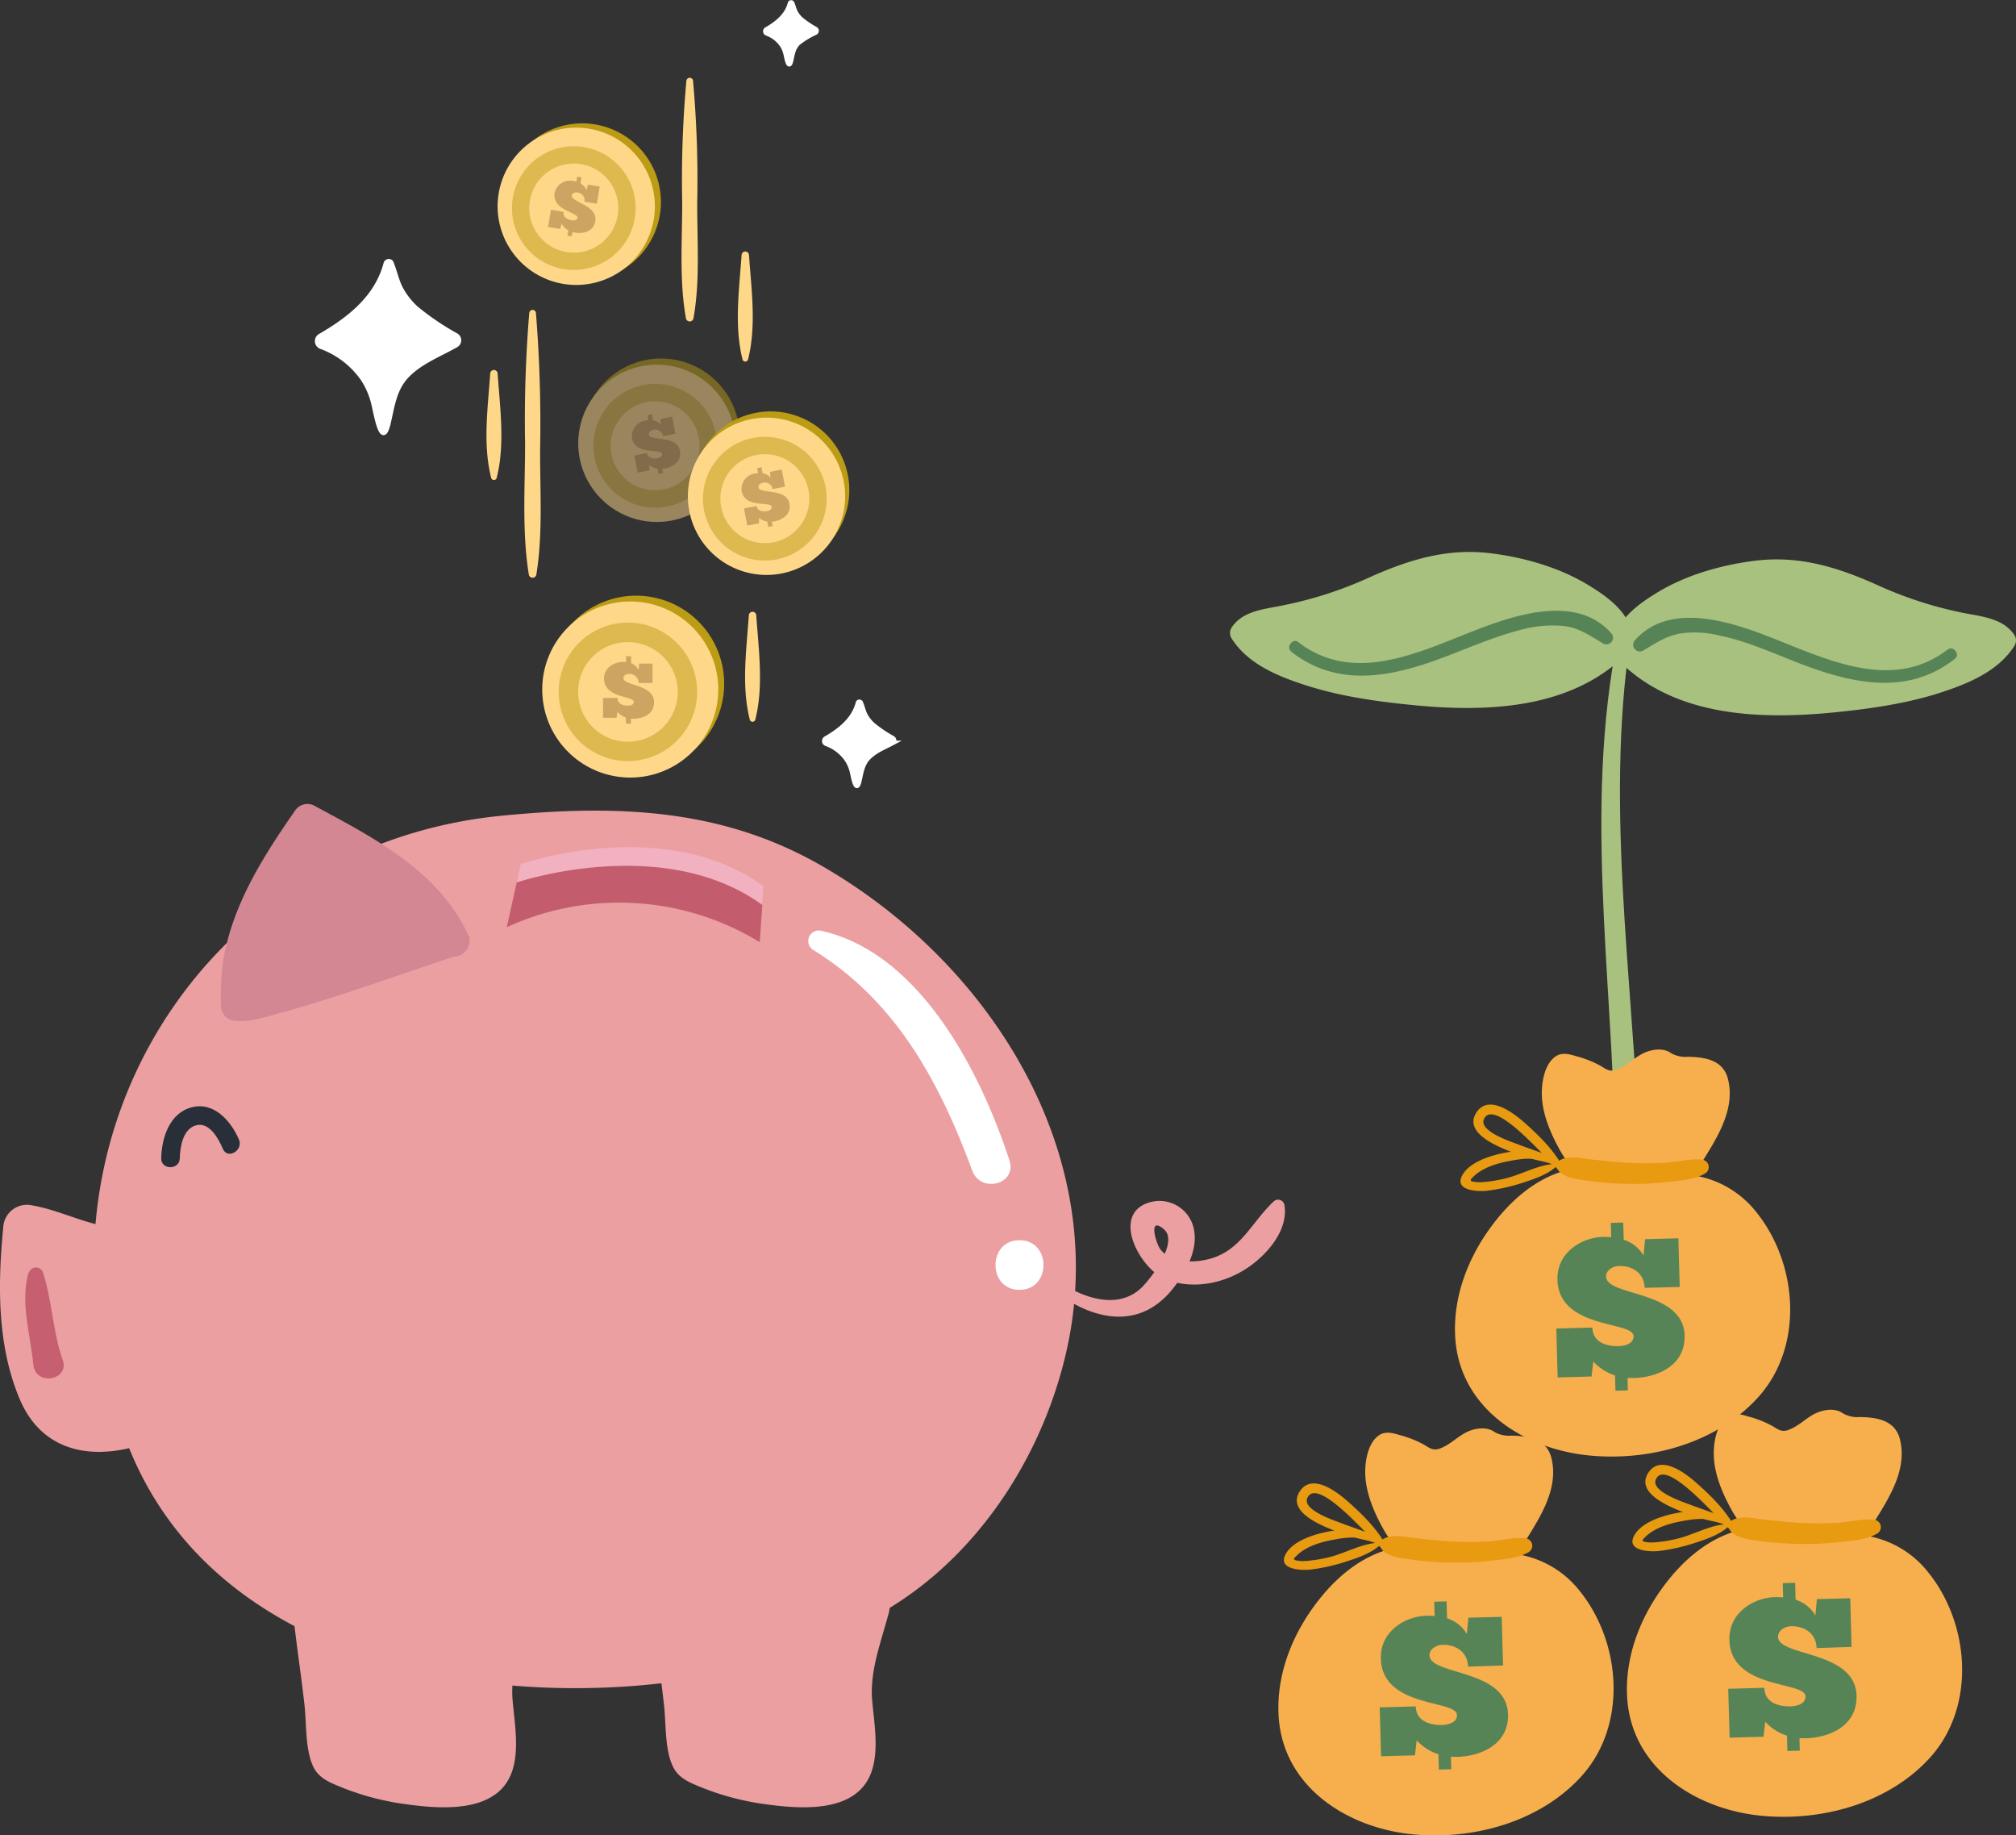 <svg xmlns="http://www.w3.org/2000/svg" viewBox="0 0 433.81 394.84"><rect x="0" y="0" width="433.81" height="394.84" fill="#333333" stroke="none"/><defs><style>.cls-1{fill:#a9c17e;}.cls-2{fill:#f7af4d;}.cls-3{fill:#578457;}.cls-4{fill:#e89a10;}.cls-5{opacity:0.5;}.cls-6{fill:#bc9c15;}.cls-7{fill:#ffd789;}.cls-8{fill:#cda462;}.cls-9{fill:#eb9fa1;}.cls-10{fill:#282f39;}.cls-11{fill:#d38793;}.cls-12{fill:#c65f70;}.cls-13,.cls-16{fill:#fff;}.cls-14{fill:#f2b1c0;}.cls-15{fill:#c35d6e;}.cls-16{stroke:#fff;stroke-miterlimit:10;}</style></defs><title>money-pig</title><g id="Object"><path class="cls-1" d="M382.17,183c-6.88,38.4.43,76.47,0,115.05,0,3.49,5.47,3.49,5.41,0C387,260,380,221.27,385,183.33c.21-1.61-2.55-2-2.83-.38Z" transform="translate(-34.62 -42.85)"/><path class="cls-2" d="M449.53,381.09a21.32,21.32,0,0,0-13.43-7.87c3.67-6.22,9.18-13.14,7.38-20.62-1-4.25-5-4.83-8.64-4.9a6.24,6.24,0,0,1-3.72-.84c-1.64-1.14-4-.77-5.73,0-2.11,1-3.6,2.71-5.81,3.57-1.49.57-2.19.05-3.46-.74a22.67,22.67,0,0,0-5.42-2.14c-1.35-.42-2.93-.83-4.22,0-2.64,1.66-3.25,6.15-3.05,9,.27,4,2,7.93,3.95,11.4a25.1,25.1,0,0,0,2.68,3.83c-7.62,1.53-13.67,6.94-18.08,13.17-4.69,6.61-7.63,14.59-7.24,22.76.73,15.42,14.66,24.35,28.77,25.75,12.95,1.29,27.29-2.55,36.29-12.35C459.85,410.17,458.57,392.29,449.53,381.09Z" transform="translate(-34.62 -42.85)"/><path class="cls-3" d="M425.52,397.4c-.09-3.09-2.56-4.77-5.48-4.69-1.21,0-2.85.83-2.81,2.29.11,4.3,16.61,2.84,16.89,12.65.17,6.51-5.85,9-10.82,9.15-.5,0-1,0-1.46,0l.07,2.67-2.67.07-.09-3.29a10.79,10.79,0,0,1-4.68-3l-.37,3.23-7.3.2-.29-10.52,7.76-.21c.1,3.5,3.62,4,5.37,4,1.46,0,3.54-.43,3.49-2.18-.09-3.26-16.07-1.43-16.37-12.08-.17-6.17,5.59-9.13,9.69-9.24a13,13,0,0,1,1.87.07l-.08-3.09,2.67-.07L421,387a7.48,7.48,0,0,1,4.26,3.39l.33-3.52,7.17-.19.29,10.47Z" transform="translate(-34.62 -42.85)"/><path class="cls-4" d="M406.88,372.07c1.53,1.84,4.43,2,6.64,2.32A70.21,70.21,0,0,0,422,375a63.28,63.28,0,0,0,8.6-.42c2.62-.29,5.7-.48,8-1.84a1.6,1.6,0,0,0-.8-2.95c-2.57-.27-5.33.53-7.91.68a74.17,74.17,0,0,1-7.89,0c-2.62-.13-5.22-.45-7.83-.72-2.26-.23-4.93-1-7,.25a1.31,1.31,0,0,0-.26,2Z" transform="translate(-34.62 -42.85)"/><path class="cls-4" d="M407.13,370.57c-2.36-1.95-5.81-2.86-8.61-3.94-1.51-.59-8.81-2.9-7.57-5.55,2.25-4.79,13.76,9.14,15.76,10.64.54.41,1.18-.36.89-.88-2-3.5-5.29-6.65-8.28-9.27-2.34-2-7.35-5.72-9.93-2s2.41,6.41,5.19,7.66a51.18,51.18,0,0,0,6.94,2.49c1.64.46,3.58.63,5,1.6.45.31,1-.41.59-.76Z" transform="translate(-34.62 -42.85)"/><path class="cls-4" d="M405.92,369.65c-3.13-2.23-7-2-10.61-1.28-3,.58-7.82,2.05-9.19,5.14s3.81,3.22,5.52,3a40.3,40.3,0,0,0,7.58-1.69c2.39-.78,5.18-1.69,7.1-3.36a.42.42,0,0,0-.29-.71c-3.39.22-6.75,2.12-10,3a30.55,30.55,0,0,1-5.38.91,7.71,7.71,0,0,1-1.92-.08c-1-.17-.68-.48-.09-1.06,2.1-2.08,5.44-3,8.25-3.48a20,20,0,0,1,8.84.15c.33.11.48-.35.22-.53Z" transform="translate(-34.62 -42.85)"/><path class="cls-2" d="M374.53,385.09a21.32,21.32,0,0,0-13.43-7.87c3.67-6.22,9.18-13.14,7.38-20.62-1-4.25-5-4.83-8.64-4.9a6.24,6.24,0,0,1-3.72-.84c-1.64-1.14-4-.77-5.73,0-2.11,1-3.6,2.71-5.81,3.57-1.49.57-2.19.05-3.46-.74a22.67,22.67,0,0,0-5.42-2.14c-1.35-.42-2.93-.83-4.22,0-2.64,1.66-3.25,6.15-3.05,9,.27,4,2,7.93,3.95,11.4a25.1,25.1,0,0,0,2.68,3.83c-7.62,1.53-13.67,6.94-18.08,13.17-4.69,6.61-7.63,14.59-7.24,22.76.73,15.42,14.66,24.35,28.77,25.75,12.95,1.29,27.29-2.55,36.29-12.35C384.85,414.17,383.57,396.29,374.53,385.09Z" transform="translate(-34.62 -42.85)"/><path class="cls-3" d="M350.52,401.4c-.09-3.09-2.56-4.77-5.48-4.69-1.21,0-2.85.83-2.81,2.29.11,4.3,16.61,2.84,16.89,12.65.17,6.51-5.85,9-10.82,9.15-.5,0-1,0-1.46,0l.07,2.67-2.67.07-.09-3.29a10.79,10.79,0,0,1-4.68-3l-.37,3.23-7.3.2-.29-10.52,7.76-.21c.1,3.5,3.62,4,5.37,4,1.46,0,3.54-.43,3.49-2.18-.09-3.26-16.07-1.43-16.37-12.08-.17-6.17,5.59-9.13,9.69-9.24a13,13,0,0,1,1.87.07l-.08-3.09,2.67-.07L346,391a7.48,7.48,0,0,1,4.26,3.39l.33-3.52,7.17-.19.29,10.47Z" transform="translate(-34.62 -42.85)"/><path class="cls-4" d="M331.88,376.07c1.53,1.84,4.43,2,6.64,2.32A70.21,70.21,0,0,0,347,379a63.28,63.28,0,0,0,8.6-.42c2.62-.29,5.7-.48,8-1.84a1.6,1.6,0,0,0-.8-2.95c-2.57-.27-5.33.53-7.91.68a74.17,74.17,0,0,1-7.89,0c-2.62-.13-5.22-.45-7.83-.72-2.26-.23-4.93-1-7,.25a1.31,1.31,0,0,0-.26,2Z" transform="translate(-34.62 -42.85)"/><path class="cls-4" d="M332.13,374.57c-2.36-1.95-5.81-2.86-8.61-3.94-1.51-.59-8.81-2.9-7.57-5.55,2.25-4.79,13.76,9.14,15.76,10.64.54.41,1.18-.36.89-.88-2-3.5-5.29-6.65-8.28-9.27-2.34-2-7.35-5.72-9.93-2s2.41,6.41,5.19,7.66a51.18,51.18,0,0,0,6.94,2.49c1.64.46,3.58.63,5,1.6.45.31,1-.41.59-.76Z" transform="translate(-34.62 -42.85)"/><path class="cls-4" d="M330.92,373.65c-3.13-2.23-7-2-10.61-1.28-3,.58-7.82,2.05-9.19,5.14s3.81,3.22,5.52,3a40.3,40.3,0,0,0,7.58-1.69c2.39-.78,5.18-1.69,7.1-3.36a.42.42,0,0,0-.29-.71c-3.39.22-6.75,2.12-10,3a30.55,30.55,0,0,1-5.38.91,7.71,7.71,0,0,1-1.92-.08c-1-.17-.68-.48-.09-1.06,2.1-2.08,5.44-3,8.25-3.48a20,20,0,0,1,8.84.15c.33.11.48-.35.22-.53Z" transform="translate(-34.62 -42.85)"/><path class="cls-2" d="M412.53,303.59a21.32,21.32,0,0,0-13.43-7.87c3.67-6.22,9.18-13.14,7.38-20.62-1-4.25-5-4.83-8.64-4.9a6.24,6.24,0,0,1-3.72-.84c-1.64-1.14-4-.77-5.73,0-2.11,1-3.6,2.71-5.81,3.57-1.49.57-2.19.05-3.46-.74a22.67,22.67,0,0,0-5.42-2.14c-1.35-.42-2.93-.83-4.22,0-2.64,1.66-3.25,6.15-3.05,9,.27,4,2,7.93,3.95,11.4a25.1,25.1,0,0,0,2.68,3.83c-7.62,1.53-13.67,6.94-18.08,13.17-4.69,6.61-7.63,14.59-7.24,22.76.73,15.42,14.66,24.35,28.77,25.75,12.95,1.29,27.29-2.55,36.29-12.35C422.85,332.67,421.57,314.79,412.53,303.59Z" transform="translate(-34.62 -42.85)"/><path class="cls-3" d="M388.52,319.9c-.09-3.09-2.56-4.77-5.48-4.69-1.21,0-2.85.83-2.81,2.29.11,4.3,16.61,2.84,16.89,12.65.17,6.51-5.85,9-10.82,9.15-.5,0-1,0-1.46,0l.07,2.67-2.67.07-.09-3.29a10.79,10.79,0,0,1-4.68-3l-.37,3.23-7.3.2-.29-10.52,7.76-.21c.1,3.5,3.62,4,5.37,4,1.46,0,3.54-.43,3.49-2.18-.09-3.26-16.07-1.43-16.37-12.08-.17-6.17,5.59-9.13,9.69-9.24a13,13,0,0,1,1.87.07l-.08-3.09,2.67-.07.11,3.71a7.48,7.48,0,0,1,4.26,3.39l.33-3.52,7.17-.19.29,10.47Z" transform="translate(-34.62 -42.85)"/><path class="cls-4" d="M369.88,294.57c1.53,1.84,4.43,2,6.64,2.32a70.21,70.21,0,0,0,8.45.65,63.28,63.28,0,0,0,8.6-.42c2.62-.29,5.7-.48,8-1.84a1.6,1.6,0,0,0-.8-2.95c-2.57-.27-5.33.53-7.91.68a74.17,74.17,0,0,1-7.89,0c-2.62-.13-5.22-.45-7.83-.72-2.26-.23-4.93-1-7,.25a1.31,1.31,0,0,0-.26,2Z" transform="translate(-34.62 -42.85)"/><path class="cls-4" d="M370.13,293.07c-2.36-1.95-5.81-2.86-8.61-3.94-1.51-.59-8.81-2.9-7.57-5.55,2.25-4.79,13.76,9.14,15.76,10.64.54.41,1.18-.36.89-.88-2-3.5-5.29-6.65-8.28-9.27-2.34-2-7.35-5.72-9.93-2s2.41,6.41,5.19,7.66a51.18,51.18,0,0,0,6.94,2.49c1.64.46,3.58.63,5,1.6.45.31,1-.41.59-.76Z" transform="translate(-34.62 -42.85)"/><path class="cls-4" d="M368.92,292.15c-3.13-2.23-7-2-10.61-1.28-3,.58-7.82,2.05-9.19,5.14s3.81,3.22,5.52,3a40.3,40.3,0,0,0,7.58-1.69c2.39-.78,5.18-1.69,7.1-3.36a.42.42,0,0,0-.29-.71c-3.39.22-6.75,2.12-10,3a30.55,30.55,0,0,1-5.38.91,7.71,7.71,0,0,1-1.92-.08c-1-.17-.68-.48-.09-1.06,2.1-2.08,5.44-3,8.25-3.48a20,20,0,0,1,8.84.15c.33.11.48-.35.22-.53Z" transform="translate(-34.62 -42.85)"/><path class="cls-1" d="M384.76,176.22c-1.73-3.12-5-5.44-8-7.28-6.28-3.92-13.95-6.13-21.25-7.05-9.78-1.23-18.26,1.55-27,5.53A84.72,84.72,0,0,1,311.11,173c-4.25.92-9,1.11-11.49,4.89a2.2,2.2,0,0,0,0,2.27c3.42,5.45,9.76,8.09,15.63,10,7.49,2.46,15.45,3.59,23.27,4.36,16,1.6,34.12.95,46.11-11a9.65,9.65,0,0,1,.33,1.58.46.46,0,0,0,.92,0C386.25,182.12,386.29,179,384.76,176.22Z" transform="translate(-34.62 -42.85)"/><path class="cls-3" d="M312.42,183c10,7.92,21.63,5.49,32.71,1.32,5.75-2.16,11.37-4.67,17.36-6.13a25.47,25.47,0,0,1,8.43-.68c3.35.3,5.88,2.12,8.67,3.78a1.43,1.43,0,0,0,1.73-2.24c-7.77-8.71-21.65-3.61-30.56-.09-11.87,4.7-25.27,10.92-36.81,2-1.13-.88-2.66,1.1-1.53,2Z" transform="translate(-34.62 -42.85)"/><path class="cls-1" d="M381.85,186.71a.46.46,0,0,0,.92,0,9.55,9.55,0,0,1,.33-1.59c12,11.92,30.13,12.56,46.11,11,7.82-.78,15.78-1.9,23.27-4.36,5.87-1.93,12.21-4.58,15.63-10a2.18,2.18,0,0,0,0-2.26c-2.53-3.78-7.24-4-11.49-4.89a84.75,84.75,0,0,1-17.36-5.6c-8.79-4-17.27-6.75-27.05-5.52-7.3.91-15,3.12-21.25,7-3,1.84-6.26,4.16-8,7.28C381.44,180.51,381.48,183.66,381.85,186.71Z" transform="translate(-34.62 -42.85)"/><path class="cls-3" d="M453.78,182.54c-11.26,8.66-24.37,2.94-36-1.73-9.06-3.63-23.38-9.16-31.35-.23a1.44,1.44,0,0,0,1.73,2.25c2.54-1.51,4.73-3,7.68-3.63a21.67,21.67,0,0,1,8.67.35c6,1.22,11.64,3.81,17.3,6,11.27,4.35,23.25,7.1,33.52-1,1.13-.89-.4-2.87-1.53-2Z" transform="translate(-34.62 -42.85)"/><g class="cls-5"><path class="cls-6" d="M193.49,133.74a16.92,16.92,0,1,1-19.8-13.46A16.92,16.92,0,0,1,193.49,133.74Z" transform="translate(-34.62 -42.85)"/><path class="cls-7" d="M192.59,135.06A16.92,16.92,0,1,1,172.8,121.6,16.92,16.92,0,0,1,192.59,135.06Z" transform="translate(-34.62 -42.85)"/><g class="cls-5"><path class="cls-6" d="M178.1,151.83a13.31,13.31,0,1,1,10.59-15.57A13.32,13.32,0,0,1,178.1,151.83Zm-4.28-22.48A9.57,9.57,0,1,0,185,137,9.59,9.59,0,0,0,173.82,129.35Z" transform="translate(-34.62 -42.85)"/></g><path class="cls-8" d="M177.31,136.68a1.74,1.74,0,0,0-2.19-1.34c-.42.08-1,.46-.86,1,.29,1.5,6,.05,6.66,3.48.43,2.28-1.54,3.5-3.28,3.83l-.52.07.18.93-.93.18-.22-1.15a3.83,3.83,0,0,1-1.82-.79l.06,1.15-2.56.49-.7-3.68,2.72-.51c.23,1.22,1.49,1.19,2.11,1.1s1.22-.35,1.1-1c-.21-1.14-5.72.41-6.44-3.31a3.39,3.39,0,0,1,2.88-3.8,5,5,0,0,1,.66-.08l-.2-1.08.93-.18.25,1.3a2.62,2.62,0,0,1,1.69.95l-.08-1.26,2.51-.48.69,3.67Z" transform="translate(-34.62 -42.85)"/></g><path class="cls-9" d="M210.63,228.66c-21.33-12-43.67-12.69-68-10.33C94,223.06,59.08,260.87,55.17,306.19c-4.54-1.16-8.91-3.2-13.53-4A5.11,5.11,0,0,0,35.31,307c-1.19,12.26-1.32,25.32,3.55,36.84,4.5,10.65,14.08,12.78,23.54,10.56.34.82.69,1.63,1.05,2.45,17.8,39.9,65.41,51.35,105.33,48.85,21.09-1.33,42.63-6.92,60.27-18.87,18-12.23,30.43-32.53,35.13-53.65C273.71,290.32,247.07,249.21,210.63,228.66Z" transform="translate(-34.62 -42.85)"/><path class="cls-10" d="M73.31,292c.06-2.42.67-6.32,3.53-7.07s4.83,2.94,5.74,5.08c1,2.36,4.46.32,3.46-2-1.72-4-5.39-8.24-10.26-6.92-4.72,1.29-6.37,6.58-6.47,10.93-.06,2.57,3.94,2.57,4,0Z" transform="translate(-34.62 -42.85)"/><path class="cls-11" d="M135.44,244.08c-6.54-14-20.4-21-33.38-28a3.22,3.22,0,0,0-3.84,1C91.41,226.89,84.9,237,82.75,248.92a3.7,3.7,0,0,0-.07.38,2.6,2.6,0,0,0-.05.39,56.89,56.89,0,0,0-.44,9.94A3.24,3.24,0,0,0,85,262.44c3.28.43,6.89-.86,10-1.69,5.14-1.37,10.19-3,15.24-4.67s10.06-3.37,15.09-5.09l5.54-1.87,1.62-.51C134.53,248.59,136.39,246.13,135.44,244.08Zm-4.1,4.29-.21-.09Z" transform="translate(-34.62 -42.85)"/><path class="cls-12" d="M40.78,316.58c-1.85,6.37.37,13.34,1,19.75.46,4.91,7.86,3.39,6.35-.86-2.18-6.15-2.27-12.74-4.26-18.89a1.59,1.59,0,0,0-3,0Z" transform="translate(-34.62 -42.85)"/><path class="cls-9" d="M259.61,319c8.36,7.35,19.55,10.92,27.38,1.1,2.72-3.41,5.49-8.29,4.53-12.85a7.56,7.56,0,0,0-9-5.87c-9.33,2.15-2.64,14.72,3.22,16.82s12.41.74,17.43-2.67c4.21-2.86,8.81-8.17,7.81-13.59a1.39,1.39,0,0,0-2.3-.61c-5.11,4.82-7.25,11.27-15.14,12.65-3.09.55-7.07.29-9.19-2.31-.95-1.17-2.79-7.31.68-4.41,3.26,2.72-2.51,10.26-4.45,12.28-5.59,5.85-14.3,2-19.76-2.09-.89-.67-2,.81-1.2,1.55Z" transform="translate(-34.62 -42.85)"/><path class="cls-9" d="M145,383.39c-10-2.05-19.94-1.85-30-.48a85.06,85.06,0,0,0-10.36,2.16l-3,.81a18.07,18.07,0,0,0-2.19.42,1.78,1.78,0,0,0-1.9,2c.64,7.22,1.84,14.4,2.62,21.62.42,3.92.11,9.55,1.95,13.18,1.27,2.52,4,3.44,6.41,4.43A57.2,57.2,0,0,0,122,431c7.81,1.08,20,2,22.92-7.4,1.45-4.64.4-10.3,0-15-.54-6.45,2-12.71,3.61-18.89C149.24,387.13,147.77,384,145,383.39Z" transform="translate(-34.62 -42.85)"/><path class="cls-9" d="M222.34,383.39c-10-2.05-20-1.85-30-.48A85.46,85.46,0,0,0,182,385.07l-3,.81a18.07,18.07,0,0,0-2.19.42,1.78,1.78,0,0,0-1.9,2c.64,7.22,1.85,14.4,2.62,21.62.43,3.92.12,9.55,2,13.18,1.28,2.52,4,3.44,6.42,4.43A57.12,57.12,0,0,0,199.37,431c7.81,1.08,20,2,22.92-7.4,1.45-4.64.41-10.3,0-15-.53-6.45,2-12.71,3.61-18.89C226.57,387.13,225.1,384,222.34,383.39Z" transform="translate(-34.62 -42.85)"/><path class="cls-13" d="M209.6,247.2c17.84,11,27.17,28.37,34.24,47.5,1.82,4.94,9.68,2.94,8-2.2-6.18-18.91-19.16-44.63-40.51-49.41a2.26,2.26,0,0,0-1.73,4.11Z" transform="translate(-34.62 -42.85)"/><path class="cls-14" d="M144.58,238.33l2.11-9.61s31-10.73,52.21,4.79l-.58,7.86A56.8,56.8,0,0,0,144.58,238.33Z" transform="translate(-34.62 -42.85)"/><path class="cls-15" d="M143.67,242.32l2.12-9.62s31.49-10.69,52.88,4.84l-.57,8A58,58,0,0,0,143.67,242.32Z" transform="translate(-34.62 -42.85)"/><path class="cls-6" d="M190.45,189.92A18.94,18.94,0,1,1,171.51,171,18.94,18.94,0,0,1,190.45,189.92Z" transform="translate(-34.62 -42.85)"/><path class="cls-7" d="M189.18,191.19a18.94,18.94,0,1,1-18.93-18.94A18.93,18.93,0,0,1,189.18,191.19Z" transform="translate(-34.62 -42.85)"/><g class="cls-5"><path class="cls-6" d="M169.74,206.59a14.9,14.9,0,1,1,14.9-14.9A14.92,14.92,0,0,1,169.74,206.59Zm0-25.61a10.72,10.72,0,1,0,10.72,10.71A10.72,10.72,0,0,0,169.74,181Z" transform="translate(-34.62 -42.85)"/></g><path class="cls-8" d="M172.05,189.77a1.94,1.94,0,0,0-2.13-1.93c-.48,0-1.15.3-1.15.88,0,1.71,6.59,1.31,6.59,5.22,0,2.59-2.43,3.53-4.41,3.53a5.28,5.28,0,0,1-.58,0v1.07h-1.06v-1.32a4.28,4.28,0,0,1-1.83-1.24l-.19,1.28h-2.91V193h3.1c0,1.39,1.39,1.63,2.09,1.66s1.41-.13,1.41-.83c0-1.3-6.38-.75-6.38-5,0-2.46,2.33-3.57,4-3.57a4.73,4.73,0,0,1,.75,0v-1.23h1.06v1.48A2.92,2.92,0,0,1,172,187l.17-1.39h2.86v4.17Z" transform="translate(-34.62 -42.85)"/><path class="cls-6" d="M217.08,145.12a16.92,16.92,0,1,1-19.8-13.46A16.93,16.93,0,0,1,217.08,145.12Z" transform="translate(-34.62 -42.85)"/><path class="cls-7" d="M216.18,146.44A16.92,16.92,0,1,1,196.38,133,16.92,16.92,0,0,1,216.18,146.44Z" transform="translate(-34.62 -42.85)"/><g class="cls-5"><path class="cls-6" d="M201.69,163.21a13.31,13.31,0,1,1,10.58-15.57A13.32,13.32,0,0,1,201.69,163.21Zm-4.29-22.48a9.57,9.57,0,1,0,11.2,7.61A9.58,9.58,0,0,0,197.4,140.73Z" transform="translate(-34.62 -42.85)"/></g><path class="cls-8" d="M200.9,148.06a1.74,1.74,0,0,0-2.19-1.34c-.42.08-1,.46-.86,1,.29,1.5,6,.05,6.65,3.48.44,2.28-1.54,3.5-3.27,3.83l-.52.07.18.93-.94.18-.22-1.15a3.83,3.83,0,0,1-1.81-.79l.05,1.15-2.55.49-.7-3.68,2.71-.51c.24,1.22,1.5,1.19,2.12,1.1s1.22-.35,1.1-1c-.22-1.14-5.73.41-6.44-3.31a3.39,3.39,0,0,1,2.88-3.8,5,5,0,0,1,.66-.08l-.21-1.08.94-.18.25,1.3a2.62,2.62,0,0,1,1.69.95l-.09-1.26,2.51-.48.7,3.67Z" transform="translate(-34.62 -42.85)"/><path class="cls-6" d="M176.61,89.08a16.93,16.93,0,1,1-13.93-19.46A16.92,16.92,0,0,1,176.61,89.08Z" transform="translate(-34.62 -42.85)"/><path class="cls-7" d="M175.31,90a16.92,16.92,0,1,1-13.93-19.46A16.92,16.92,0,0,1,175.31,90Z" transform="translate(-34.62 -42.85)"/><g class="cls-5"><path class="cls-6" d="M155.92,100.75a13.31,13.31,0,1,1,15.31-11A13.33,13.33,0,0,1,155.92,100.75Zm3.74-22.58a9.58,9.58,0,1,0,7.88,11A9.58,9.58,0,0,0,159.66,78.17Z" transform="translate(-34.62 -42.85)"/></g><path class="cls-8" d="M160.41,86.26a1.73,1.73,0,0,0-1.6-2c-.42-.07-1.05.1-1.14.61-.25,1.51,5.62,2.12,5.05,5.56-.38,2.29-2.66,2.75-4.4,2.46a3.82,3.82,0,0,1-.51-.11l-.16.94-.93-.16.19-1.15A3.79,3.79,0,0,1,155.48,91l-.35,1.1-2.57-.42.62-3.7,2.72.45c-.2,1.24,1,1.65,1.61,1.78s1.26.09,1.36-.53c.19-1.14-5.51-1.59-4.9-5.33a3.38,3.38,0,0,1,4-2.57,3.92,3.92,0,0,1,.66.15l.18-1.08.94.15-.22,1.31a2.66,2.66,0,0,1,1.26,1.47l.35-1.21,2.52.42-.61,3.68Z" transform="translate(-34.62 -42.85)"/><path class="cls-7" d="M148.51,110.15a280.13,280.13,0,0,0-.9,28.09c0,9.36-.7,19,.82,28.31a.83.83,0,0,0,1.59,0c1.44-8.77.8-17.89.82-26.75a296.23,296.23,0,0,0-.9-29.65.72.72,0,0,0-1.43,0Z" transform="translate(-34.62 -42.85)"/><path class="cls-7" d="M182.32,60.22a237.24,237.24,0,0,0-.9,26.26c0,8.24-.66,16.8.82,24.93a.83.83,0,0,0,1.59,0c1.47-8.13.79-16.69.82-24.93a239.7,239.7,0,0,0-.9-26.26.72.72,0,0,0-1.43,0Z" transform="translate(-34.62 -42.85)"/><path class="cls-7" d="M140.11,123.16c-.5,7.33-1.64,15.3.21,22.52a.61.61,0,0,0,1.17,0c1.85-7.22.71-15.19.21-22.52a.8.8,0,0,0-1.59,0Z" transform="translate(-34.62 -42.85)"/><path class="cls-7" d="M194.2,97.67c-.5,7.33-1.64,15.3.21,22.53a.61.61,0,0,0,1.17,0c1.85-7.23.71-15.2.21-22.53a.8.8,0,0,0-1.59,0Z" transform="translate(-34.62 -42.85)"/><path class="cls-7" d="M195.76,175.17c-.5,7.33-1.64,15.3.21,22.52a.61.61,0,0,0,1.17,0c1.85-7.22.71-15.19.21-22.52a.8.8,0,0,0-1.59,0Z" transform="translate(-34.62 -42.85)"/><path class="cls-16" d="M132.74,115a56.27,56.27,0,0,1-8.56-5.81,15.67,15.67,0,0,1-3.27-4.15c-.92-1.7-1.27-3.62-2-5.39a.64.64,0,0,0-1.25-.13c-1.92,7.33-7.87,12-14.16,15.62a1.28,1.28,0,0,0,.28,2.32,18.84,18.84,0,0,1,9,7,17.06,17.06,0,0,1,2.31,5.59c.43,1.74,1.74,9.62,3.11,3.81.92-3.92,1.29-7.63,4.38-10.58,2.88-2.75,6.76-4.25,10.18-6.18A1.2,1.2,0,0,0,132.74,115Z" transform="translate(-34.62 -42.85)"/><path class="cls-16" d="M226.67,201.63a27.22,27.22,0,0,1-4.2-2.85,7.52,7.52,0,0,1-1.6-2c-.45-.83-.62-1.78-1-2.64,0-.32-.53-.43-.62-.07-.94,3.59-3.86,5.89-6.94,7.66a.63.63,0,0,0,.14,1.14,9.13,9.13,0,0,1,4.41,3.41A8.42,8.42,0,0,1,218,209c.21.86.85,4.72,1.52,1.87.45-1.92.63-3.74,2.15-5.18s3.31-2.09,5-3A.59.59,0,0,0,226.67,201.63Z" transform="translate(-34.62 -42.85)"/><path class="cls-16" d="M210.08,49.09A20.1,20.1,0,0,1,207,47a5.67,5.67,0,0,1-1.18-1.49c-.33-.62-.46-1.31-.74-1.94a.23.23,0,0,0-.45,0c-.69,2.64-2.83,4.32-5.1,5.62a.47.47,0,0,0,.11.84,6.79,6.79,0,0,1,3.24,2.5,6.11,6.11,0,0,1,.83,2c.16.63.63,3.47,1.12,1.38.33-1.41.46-2.75,1.58-3.81a17.73,17.73,0,0,1,3.66-2.23A.43.43,0,0,0,210.08,49.09Z" transform="translate(-34.62 -42.85)"/><path class="cls-13" d="M254,320.34c6.88,0,6.89-10.68,0-10.68s-6.89,10.68,0,10.68Z" transform="translate(-34.62 -42.85)"/></g></svg>